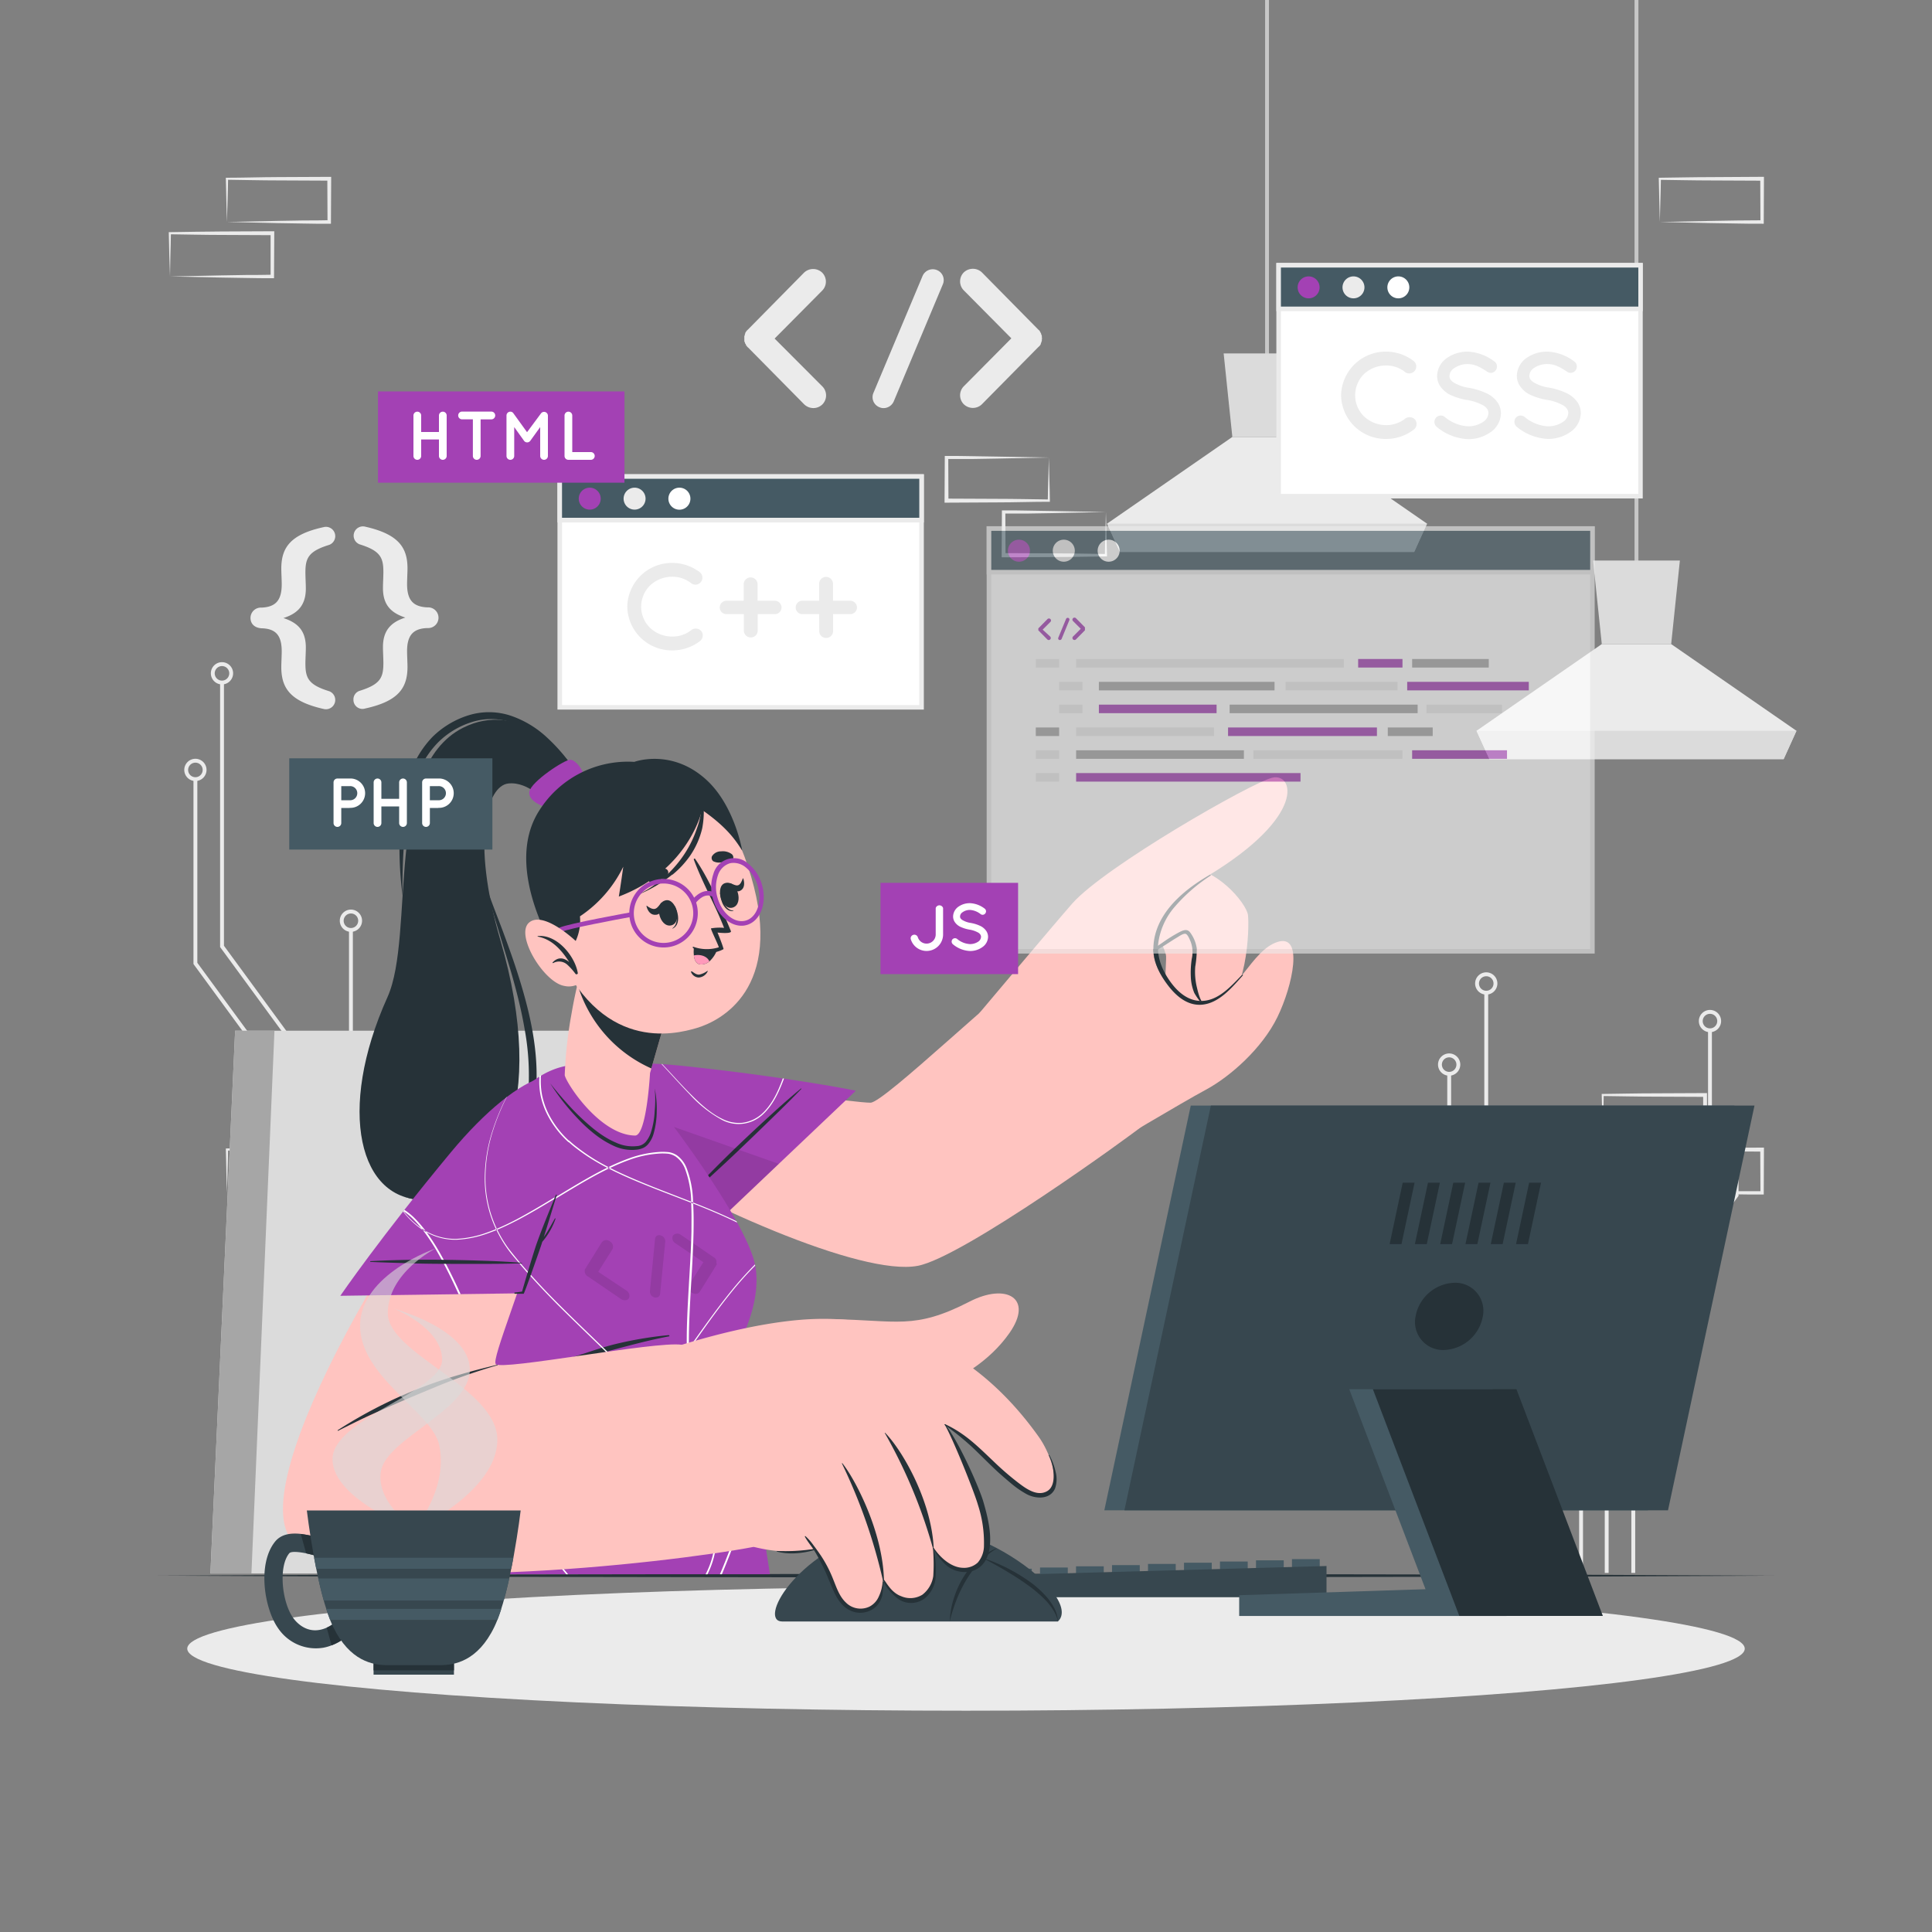 <svg xmlns="http://www.w3.org/2000/svg" viewBox="0 0 500 500"><rect x="0" y="0" width="500" height="500" fill="#808080" stroke="none"/><g id="freepik--background-complete--inject-53"><path d="M72.8,172.6c0-.84.11-3.07.11-4,0-4.07-1.45-5.91-5.24-6-1.79-.11-2.84-1.17-2.84-2.67a2.68,2.68,0,0,1,2.84-2.68c3.79-.16,5.24-2,5.24-6.07,0-.95-.11-3.18-.11-4,0-5.4,2.28-8.86,10.92-10.75a2.41,2.41,0,0,1,1.51,4.57c-5.41,1.67-6.19,3.4-6.19,7.19,0,1.11.11,3,.11,4.12,0,4.35-2.12,6.47-5.8,7.64,3.74,1.22,5.8,3.29,5.8,7.63,0,1.18-.11,3-.11,4.13,0,3.79.78,5.52,6.19,7.19a2.41,2.41,0,0,1-1.51,4.57C75.08,181.52,72.8,178.06,72.8,172.6Z" style="fill:#ebebeb"></path><path d="M105.46,147.12c0,.84-.11,3.07-.11,4,0,4.12,1.5,5.91,5.29,6.07a2.68,2.68,0,1,1,0,5.35c-3.79.11-5.29,1.95-5.29,6,0,.95.11,3.18.11,4,0,5.46-2.29,8.92-10.92,10.81a2.34,2.34,0,0,1-3.07-2.29,2.31,2.31,0,0,1,1.62-2.28c5.35-1.67,6.13-3.4,6.13-7.19,0-1.12-.11-3-.11-4.13,0-4.34,2.11-6.46,5.79-7.63-3.73-1.23-5.79-3.29-5.79-7.64,0-1.17.11-3,.11-4.12,0-3.79-.78-5.52-6.13-7.19a2.4,2.4,0,0,1,1.45-4.57C103.17,138.26,105.46,141.72,105.46,147.12Z" style="fill:#ebebeb"></path><path d="M212.82,100a3.3,3.3,0,0,1,0,4.67,3.36,3.36,0,0,1-2.29.94,3.46,3.46,0,0,1-2.38-.94L193.57,89.9a.41.41,0,0,1-.26-.32.69.69,0,0,0-.16-.1,1.42,1.42,0,0,1-.15-.42.26.26,0,0,1-.16-.2c-.05-.11-.05-.26-.1-.31s-.11-.21-.11-.26v-.37c0-.1,0-.15,0-.31s0-.21,0-.26V87c0-.1.11-.16.11-.21s0-.26.1-.41,0-.06,0-.11.16-.36.26-.46a.11.11,0,0,1,.11-.11.91.91,0,0,1,.31-.36l14.58-14.79a3.4,3.4,0,0,1,4.67,0,3.3,3.3,0,0,1,0,4.67l-12.3,12.4Z" style="fill:#ebebeb"></path><path d="M226.05,101.67l12.71-30.25a2.87,2.87,0,0,1,3.78-1.5A2.79,2.79,0,0,1,244,73.6l-12.71,30.3a2.89,2.89,0,0,1-2.65,1.72,2.58,2.58,0,0,1-1-.21A2.8,2.8,0,0,1,226.05,101.67Z" style="fill:#ebebeb"></path><path d="M269.11,89.48a0,0,0,0,1-.05,0,2.58,2.58,0,0,1-.37.37l-14.58,14.78a3.34,3.34,0,0,1-2.33.94,3.38,3.38,0,0,1-2.34-.94,3.3,3.3,0,0,1,0-4.67l12.3-12.4-12.3-12.4a3.3,3.3,0,0,1,0-4.67,3.4,3.4,0,0,1,4.67,0l14.58,14.79a2.55,2.55,0,0,1,.37.36c.05,0,.05.11.05.11a4.88,4.88,0,0,1,.26.46s.05,0,.05.11a2,2,0,0,0,.16.46c0,.06.05.06.05.16v.36c0,.05.05.21.05.26s-.05.21-.05.26v.42s-.05,0-.05.1a3.25,3.25,0,0,0-.16.47s-.05,0-.05.15S269.21,89.27,269.11,89.48Z" style="fill:#ebebeb"></path><path d="M414.79,294.56l13.36-.27,6.58-.12c2.19,0,4.36,0,6.54-.05l-.44.44-.06-11.18.5.49L428,283.81c-4.41,0-8.82-.11-13.24-.16l.28-.27c0,1.83-.09,3.67-.14,5.53Zm0,0-.14-5.53c0-1.87-.11-3.76-.13-5.65v-.27h.27c4.42-.05,8.83-.16,13.24-.16l13.24-.06h.5v.51l0,11.18V295h-.45c-2.23,0-4.47,0-6.69-.05l-6.66-.12Z" style="fill:#ebebeb"></path><path d="M429.56,308.67l13.36-.27,6.58-.12c2.19,0,4.36,0,6.54,0l-.44.44-.05-11.19.49.5-13.24-.06c-4.41,0-8.82-.11-13.24-.16l.28-.28c0,1.84-.09,3.68-.13,5.54Zm0,0-.14-5.53c0-1.87-.11-3.76-.13-5.65v-.27h.27c4.42,0,8.83-.16,13.24-.16L456,297h.51v.5l-.05,11.19v.45H456c-2.23,0-4.46,0-6.69-.05l-6.66-.12Z" style="fill:#ebebeb"></path><path d="M400,308.67l13.36-.27,6.58-.12c2.18,0,4.36,0,6.54,0l-.44.44L426,297.48l.5.5-13.24-.06c-4.41,0-8.83-.11-13.24-.16l.27-.28c0,1.84-.08,3.68-.13,5.54Zm0,0-.14-5.53c-.05-1.87-.11-3.76-.13-5.65v-.27H400c4.41,0,8.83-.16,13.24-.16L426.5,297h.5v.5L427,308.67v.45h-.44c-2.23,0-4.47,0-6.69-.05l-6.66-.12Z" style="fill:#ebebeb"></path><path d="M58.73,308.67l13.35-.27,6.58-.12c2.19,0,4.37,0,6.55,0l-.45.44-.05-11.19.5.5L72,297.92c-4.42,0-8.83-.11-13.24-.16l.27-.28c0,1.84-.09,3.68-.13,5.54Zm0,0-.15-5.53c0-1.87-.11-3.76-.13-5.65v-.27h.28c4.41,0,8.82-.16,13.24-.16L85.21,297h.5v.5l-.06,11.19v.45h-.44c-2.23,0-4.47,0-6.7-.05L71.85,309Z" style="fill:#ebebeb"></path><path d="M58.73,57.44l13.35-.28,6.58-.11c2.19,0,4.37,0,6.55-.06l-.45.45-.05-11.19.5.5L72,46.69c-4.42,0-8.83-.12-13.24-.17l.27-.27c0,1.83-.09,3.67-.13,5.54Zm0,0-.15-5.54c0-1.86-.11-3.75-.13-5.65V46h.28c4.41,0,8.82-.16,13.24-.17l13.24-.06h.5v.5l-.06,11.19v.45h-.44c-2.23,0-4.47,0-6.7-.06l-6.66-.11Z" style="fill:#ebebeb"></path><path d="M44,71.55l13.35-.28,6.58-.11c2.19,0,4.36,0,6.55-.06l-.45.45,0-11.19.5.5L57.2,60.8c-4.42,0-8.83-.12-13.24-.17l.27-.27c0,1.83-.09,3.67-.13,5.54Zm0,0L43.81,66c0-1.86-.11-3.75-.13-5.65v-.27H44c4.41-.05,8.82-.16,13.24-.17l13.24-.06h.5v.5l-.06,11.19V72h-.44c-2.24,0-4.47,0-6.7-.06l-6.66-.11Z" style="fill:#ebebeb"></path><path d="M429.56,57.45l13.36-.28,6.58-.11c2.19-.05,4.36,0,6.54-.05l-.44.44-.05-11.19.49.5L442.8,46.7c-4.41,0-8.82-.11-13.24-.16l.28-.28c0,1.83-.09,3.68-.13,5.54Zm0,0-.14-5.53c0-1.87-.11-3.76-.13-5.66V46h.27c4.42-.05,8.83-.16,13.24-.16L456,45.76h.51v.5l-.05,11.19v.45H456c-2.23,0-4.46,0-6.69-.06l-6.66-.11Z" style="fill:#ebebeb"></path><path d="M286.21,132.51l-13.35.28-6.58.11c-2.19,0-4.37,0-6.55,0l.45-.44.05,11.19-.5-.5,13.24.06c4.42,0,8.83.11,13.24.16l-.27.28c0-1.83.09-3.68.13-5.54Zm0,0,.15,5.53c0,1.87.11,3.76.13,5.66V144h-.28c-4.41.05-8.82.16-13.24.16l-13.24.07h-.5v-.5l.06-11.19v-.45h.44c2.23,0,4.47,0,6.7.06l6.66.11Z" style="fill:#ebebeb"></path><path d="M271.44,118.4l-13.35.28-6.58.11c-2.19,0-4.37,0-6.55,0l.45-.44.05,11.19-.5-.5,13.24.06c4.41,0,8.83.11,13.24.16l-.27.28c0-1.83.08-3.68.13-5.54Zm0,0,.14,5.53c.05,1.87.12,3.76.13,5.66v.27h-.28c-4.41,0-8.83.16-13.24.16l-13.24.07h-.5v-.5l.06-11.19V118H245c2.23,0,4.47,0,6.7.06l6.66.11Z" style="fill:#ebebeb"></path><rect x="423.02" width="1" height="149.23" style="fill:#c7c7c7"></rect><polygon points="382.12 189.13 385.45 196.45 461.6 196.45 464.92 189.13 432.5 166.69 414.54 166.69 382.12 189.13" style="fill:#ebebeb"></polygon><polygon points="412.29 145.07 414.54 166.69 432.5 166.69 434.75 145.07 412.29 145.07" style="fill:#dbdbdb"></polygon><polygon points="382.13 189.14 385.46 196.46 461.61 196.46 464.93 189.14 382.13 189.14" style="fill:#dbdbdb"></polygon><rect x="327.41" width="1" height="95.61" style="fill:#c7c7c7"></rect><polygon points="286.51 135.52 289.84 142.84 365.99 142.84 369.31 135.52 336.89 113.08 318.93 113.08 286.51 135.52" style="fill:#ebebeb"></polygon><polygon points="316.68 91.46 318.93 113.08 336.89 113.08 339.14 91.46 316.68 91.46" style="fill:#dbdbdb"></polygon><polygon points="286.51 135.52 289.84 142.84 365.99 142.84 369.31 135.52 286.51 135.52" style="fill:#dbdbdb"></polygon><polygon points="84.69 407.07 83.69 407.07 83.69 281.57 56.96 245.09 56.96 176.59 57.96 176.59 57.96 244.76 84.69 281.24 84.69 407.07" style="fill:#ebebeb"></polygon><path d="M57.46,177.13a2.88,2.88,0,1,1,2.87-2.88A2.88,2.88,0,0,1,57.46,177.13Zm0-4.75a1.88,1.88,0,1,0,1.87,1.87A1.88,1.88,0,0,0,57.46,172.38Z" style="fill:#ebebeb"></path><polygon points="77.8 407.07 76.8 407.07 76.8 285.98 50.07 249.49 50.07 201.58 51.07 201.58 51.07 249.17 77.8 285.65 77.8 407.07" style="fill:#ebebeb"></polygon><path d="M50.57,202.13a2.88,2.88,0,1,1,2.88-2.88A2.88,2.88,0,0,1,50.57,202.13Zm0-4.75a1.88,1.88,0,1,0,1.88,1.87A1.87,1.87,0,0,0,50.57,197.38Z" style="fill:#ebebeb"></path><rect x="90.32" y="240.66" width="1" height="166.41" style="fill:#ebebeb"></rect><path d="M90.82,241.16a2.88,2.88,0,1,1,2.88-2.88A2.88,2.88,0,0,1,90.82,241.16Zm0-4.75a1.88,1.88,0,1,0,1.88,1.87A1.87,1.87,0,0,0,90.82,236.41Z" style="fill:#ebebeb"></path><polygon points="97.71 407.07 96.71 407.07 96.71 322.37 96.77 322.26 114.86 288.14 114.86 226.9 115.86 226.9 115.86 288.39 115.8 288.5 97.71 322.62 97.71 407.07" style="fill:#ebebeb"></polygon><path d="M115.35,227.4a2.88,2.88,0,1,1,2.88-2.88A2.88,2.88,0,0,1,115.35,227.4Zm0-4.75a1.88,1.88,0,1,0,1.88,1.87A1.87,1.87,0,0,0,115.35,222.65Z" style="fill:#ebebeb"></path><polygon points="104.06 407.07 103.06 407.07 103.06 326.02 103.12 325.9 124.45 288.18 124.45 247.89 125.45 247.89 125.45 288.44 125.39 288.56 104.06 326.28 104.06 407.07" style="fill:#ebebeb"></polygon><path d="M125,248.39a2.88,2.88,0,1,1,2.88-2.87A2.88,2.88,0,0,1,125,248.39Zm0-4.75a1.88,1.88,0,1,0,1.88,1.88A1.88,1.88,0,0,0,125,243.64Z" style="fill:#ebebeb"></path><polygon points="416.31 407.07 415.31 407.07 415.31 341.24 415.41 341.11 442.04 304.76 442.04 266.59 443.04 266.59 443.04 305.09 442.94 305.22 416.31 341.57 416.31 407.07" style="fill:#ebebeb"></polygon><path d="M442.54,267.13a2.88,2.88,0,1,1,2.88-2.88A2.88,2.88,0,0,1,442.54,267.13Zm0-4.75a1.88,1.88,0,1,0,1.88,1.87A1.87,1.87,0,0,0,442.54,262.38Z" style="fill:#ebebeb"></path><polygon points="423.19 407.07 422.19 407.07 422.19 345.65 448.93 309.17 448.93 291.58 449.93 291.58 449.93 309.49 449.83 309.63 423.19 345.98 423.19 407.07" style="fill:#ebebeb"></polygon><path d="M449.43,292.12a2.87,2.87,0,1,1,2.87-2.87A2.88,2.88,0,0,1,449.43,292.12Zm0-4.74a1.87,1.87,0,1,0,1.87,1.87A1.88,1.88,0,0,0,449.43,287.38Z" style="fill:#ebebeb"></path><rect x="408.68" y="300.66" width="1" height="106.41" style="fill:#ebebeb"></rect><path d="M409.18,301.16a2.88,2.88,0,1,1,2.87-2.88A2.88,2.88,0,0,1,409.18,301.16Zm0-4.75a1.88,1.88,0,1,0,1.87,1.87A1.88,1.88,0,0,0,409.18,296.41Z" style="fill:#ebebeb"></path><polygon points="403.29 407.07 402.29 407.07 402.29 352.62 384.14 318.39 384.14 256.9 385.14 256.9 385.14 318.14 403.29 352.37 403.29 407.07" style="fill:#ebebeb"></polygon><path d="M384.64,257.4a2.88,2.88,0,1,1,2.88-2.88A2.88,2.88,0,0,1,384.64,257.4Zm0-4.75a1.88,1.88,0,1,0,1.88,1.87A1.87,1.87,0,0,0,384.64,252.65Z" style="fill:#ebebeb"></path><polygon points="396.94 407.07 395.94 407.07 395.94 356.28 374.55 318.44 374.55 277.89 375.55 277.89 375.55 318.18 396.94 356.02 396.94 407.07" style="fill:#ebebeb"></polygon><path d="M375.05,278.39a2.88,2.88,0,1,1,2.87-2.87A2.88,2.88,0,0,1,375.05,278.39Zm0-4.75a1.88,1.88,0,1,0,1.87,1.88A1.88,1.88,0,0,0,375.05,273.64Z" style="fill:#ebebeb"></path></g><g id="freepik--Shadow--inject-53"><ellipse cx="250" cy="426.67" rx="201.54" ry="16.06" style="fill:#ebebeb"></ellipse></g><g id="freepik--Chair--inject-53"><polygon points="54.45 407.23 175.57 407.23 151.42 266.75 60.85 266.75 54.45 407.23" style="fill:#dbdbdb"></polygon><polygon points="54.45 407.23 65.07 407.23 71.03 266.75 60.85 266.75 54.45 407.23" style="fill:#a6a6a6"></polygon></g><g id="freepik--Desk--inject-53"><polygon points="40.74 407.78 93.06 407.53 145.37 407.44 250 407.28 354.63 407.44 406.94 407.53 459.26 407.78 406.94 408.02 354.63 408.11 250 408.27 145.37 408.11 93.06 408.02 40.74 407.78" style="fill:#263238"></polygon></g><g id="freepik--Device--inject-53"><rect x="259.84" y="405.98" width="7.18" height="4.69" style="fill:#455a64"></rect><rect x="269.16" y="405.67" width="7.18" height="4.69" style="fill:#455a64"></rect><rect x="278.47" y="405.36" width="7.18" height="4.69" style="fill:#455a64"></rect><rect x="287.79" y="405.05" width="7.18" height="4.69" style="fill:#455a64"></rect><rect x="297.1" y="404.74" width="7.18" height="4.69" style="fill:#455a64"></rect><rect x="306.42" y="404.43" width="7.18" height="4.69" style="fill:#455a64"></rect><rect x="315.73" y="404.12" width="7.18" height="4.69" style="fill:#455a64"></rect><rect x="325.05" y="403.81" width="7.18" height="4.69" style="fill:#455a64"></rect><rect x="334.36" y="403.5" width="7.18" height="4.69" style="fill:#455a64"></rect><polygon points="343.3 413.36 258.08 413.36 258.08 407.66 343.3 405.28 343.3 413.36" style="fill:#37474f"></polygon><polygon points="426.48 390.86 285.8 390.86 308.17 286.12 448.85 286.12 426.48 390.86" style="fill:#455a64"></polygon><polygon points="431.68 390.86 291 390.86 313.37 286.12 454.06 286.12 431.68 390.86" style="fill:#37474f"></polygon><path d="M383.75,340.68a10.58,10.58,0,0,1-10.08,8.7,7.24,7.24,0,0,1-7.32-8.7,10.59,10.59,0,0,1,10.08-8.7A7.24,7.24,0,0,1,383.75,340.68Z" style="fill:#263238"></path><polygon points="366.09 306.08 362.7 321.98 359.63 321.98 363.02 306.08 366.09 306.08" style="fill:#263238"></polygon><polygon points="372.64 306.08 369.25 321.98 366.17 321.98 369.56 306.08 372.64 306.08" style="fill:#263238"></polygon><polygon points="379.18 306.08 375.79 321.98 372.72 321.98 376.11 306.08 379.18 306.08" style="fill:#263238"></polygon><polygon points="385.73 306.08 382.34 321.98 379.26 321.98 382.65 306.08 385.73 306.08" style="fill:#263238"></polygon><polygon points="392.27 306.08 388.88 321.98 385.81 321.98 389.2 306.08 392.27 306.08" style="fill:#263238"></polygon><polygon points="398.82 306.08 395.43 321.98 392.35 321.98 395.74 306.08 398.82 306.08" style="fill:#263238"></polygon><polygon points="389.89 418.21 320.7 418.21 320.7 412.84 389.89 410.6 389.89 418.21" style="fill:#455a64"></polygon><polygon points="408.71 418.2 371.56 418.2 349.18 359.52 386.33 359.52 408.71 418.2" style="fill:#455a64"></polygon><polygon points="414.82 418.2 377.67 418.2 355.3 359.52 392.45 359.52 414.82 418.2" style="fill:#263238"></polygon><path d="M273.78,419.64H202.44c-6.09,0,2.72-17.33,24.94-24S280.79,413.14,273.78,419.64Z" style="fill:#37474f"></path><path d="M245.79,419.64a21.77,21.77,0,0,1,1-5.81,24.6,24.6,0,0,1,2.4-5.43,19.71,19.71,0,0,1,3.78-4.6,17,17,0,0,1,5-3.13c-.77.62-1.64,1.06-2.34,1.74l-1.1.93-1,1a24.68,24.68,0,0,0-3.46,4.56,34.27,34.27,0,0,0-2.53,5.16A41.66,41.66,0,0,0,245.79,419.64Z" style="fill:#263238"></path><path d="M254.24,403.15a45.87,45.87,0,0,1,11.88,5.93,25.89,25.89,0,0,1,5,4.5,15.48,15.48,0,0,1,1.85,2.83,8.54,8.54,0,0,1,.84,3.23,9.4,9.4,0,0,0-1.27-3,15.4,15.4,0,0,0-2-2.55,33.82,33.82,0,0,0-5-4.19c-1.77-1.28-3.64-2.42-5.52-3.55-.94-.56-1.9-1.1-2.87-1.63S255.22,403.67,254.24,403.15Z" style="fill:#263238"></path></g><g id="freepik--Character--inject-53"><path d="M149.9,201.31c-3.4-6.59-15.58-20.27-30.09-12.95-20.69,10.45-12.25,53.56-19.54,69.72-13.2,29.28-7.35,53.06,9.88,52.38,19.32-.77,31.62-25.1,19.37-67.06-7.67-26.24-3.45-40,2-40.63s10.17,5.2,10.17,5.2Z" style="fill:#263238"></path><path d="M148.44,198.88a44.35,44.35,0,0,0-6.94-8.07,26.05,26.05,0,0,0-9.24-5.56,17.85,17.85,0,0,0-10.94-.15,23,23,0,0,0-9.4,5.62,25.84,25.84,0,0,0-5.73,9.3,47.45,47.45,0,0,0-2.39,10.51,95.08,95.08,0,0,0,.39,21.27,141.87,141.87,0,0,1,1.15-21.06,50.76,50.76,0,0,1,2.62-10,24.33,24.33,0,0,1,5.38-8.57,21.48,21.48,0,0,1,8.56-5.23,16.55,16.55,0,0,1,9.9-.16,26.5,26.5,0,0,1,9.07,4.82,43.21,43.21,0,0,1,4,3.45C146.08,196.25,147.28,197.55,148.44,198.88Z" style="fill:#263238"></path><path d="M125.65,228.84c.92,4.24,2.31,8.36,3.54,12.52s2.56,8.27,3.71,12.43,2.16,8.34,2.88,12.57a65.85,65.85,0,0,1,1.09,12.74,33.48,33.48,0,0,1-2.34,12.33,36.52,36.52,0,0,1-7,10.47A27,27,0,0,1,117,308.78a24.08,24.08,0,0,1-6.24,1.36,21.62,21.62,0,0,1-3.22,0,11.15,11.15,0,0,1-3.18-.53,16.11,16.11,0,0,0,6.43,1,25.31,25.31,0,0,0,6.51-1,26.59,26.59,0,0,0,6.07-2.64,29.64,29.64,0,0,0,5.26-4.06,34.63,34.63,0,0,0,4.31-5.06l.92-1.38.87-1.42a25.43,25.43,0,0,0,1.54-3,34.89,34.89,0,0,0,2.6-13c.12-8.87-1.91-17.5-4.48-25.79-1.29-4.16-2.76-8.25-4.27-12.31S127,233,125.65,228.84Z" style="fill:#263238"></path><path d="M151.18,201.08c-.29-2-2.19-4.34-3.55-4.47s-10.25,5.69-10.64,8.31,4.27,4,4.27,4Z" style="fill:#A341B4"></path><path d="M152.05,294.15C181.54,312,223,330.31,237.49,327.6c11.74-2.18,55.7-34.14,57.89-36,5.41-4.57-20.39-45.4-26.92-41.55-8.23,4.84-39.61,35.32-43.18,35.33-3.72,0-30.27-3.55-60.73-8C143.5,274.39,133.75,283.11,152.05,294.15Z" style="fill: rgb(255, 196, 192);"></path><path d="M275.84,236.25c7.05-3.6,14.83-8.29,23.07-9.23s16.49,9,16.9,12.1-.1,22.88-8.31,24-5.24-14.44-5.78-16.1-1.13-3.8-2.66-3.44-26.93,16.84-26.93,16.84Z" style="fill: rgb(255, 196, 192);"></path><path d="M276.52,237.31c.46-.06,21.31-11.67,29.54-12.61s16.5,9,16.91,12.1-.11,22.88-8.32,24-5.23-14.44-5.77-16.1-1.14-3.8-2.67-3.44-26.93,16.84-26.93,16.84Z" style="fill: rgb(255, 196, 192);"></path><path d="M311.73,260.1c-1.19-1.16-1.62-3.09-2-4.67a17.05,17.05,0,0,1-.4-5.28,28.08,28.08,0,0,0,.4-4.65,9.12,9.12,0,0,0-1.73-4.19c-.78-1.07-1.94-.51-2.92,0a38.76,38.76,0,0,0-4.2,2.62c-1.47,1-2.91,2-4.36,3a44.15,44.15,0,0,0-4.42,3.26c-.1.09,0,.28.13.21a44,44,0,0,0,3.92-2.43q2.19-1.41,4.41-2.78c1.38-.85,2.72-1.77,4.12-2.6.49-.29,1.46-1,2.08-.93s1.16,1.55,1.36,2a7.78,7.78,0,0,1,.31,4.48,23.73,23.73,0,0,0-.25,4.61,12.07,12.07,0,0,0,.91,4.24,17.24,17.24,0,0,0,2.43,3.27C311.62,260.44,311.86,260.23,311.73,260.1Z" style="fill:#263238"></path><path d="M253.34,262.33s20-23.77,24.18-28.52c8.41-9.53,46.25-31.21,51.75-32.54s9,9.83-16.54,25.33c-13.49,8.17-14.94,16.71-14.06,21.22s6.34,12.4,14,11.17,11.08-13,17.94-15.21,3.94,11.31,0,19.41S318.39,278.62,312.11,282s-25.56,14.9-25.56,14.9Z" style="fill: rgb(255, 196, 192);"></path><path d="M321.4,252.35c-2.58,2.62-5.46,5.94-9.23,6.58s-6.78-1.53-9-4.48-3.82-6.5-3.42-10.3a17.91,17.91,0,0,1,4.1-9.27,43.33,43.33,0,0,1,9.44-8.27c.15-.11,0-.33-.19-.23-3.31,2-13.65,8-14.55,17.93-.37,4.07,1.28,7.43,3.56,10.49,2.1,2.82,5,5.42,8.7,5.23,4.57-.24,8-4.43,10.84-7.6C321.76,252.29,321.53,252.22,321.4,252.35Z" style="fill:#263238"></path><path d="M221.5,282.27l-34.14,32.41s-22.68-10.06-39.73-22.19.54-19.63,28.69-16.68S221.5,282.27,221.5,282.27Z" style="fill:#A341B4"></path><path d="M179.22,310.82l-.45-.22c0-.07,0-.13,0-.2a26.12,26.12,0,0,0-1.61-8,6.91,6.91,0,0,0-2.42-3.13,5,5,0,0,0-1.84-.71,15,15,0,0,0-2-.07,27.56,27.56,0,0,0-8,1.61c-.71.25-1.42.52-2.12.81l-.39-.23c.79-.33,1.58-.64,2.38-.93a28.28,28.28,0,0,1,8.14-1.66,14.92,14.92,0,0,1,2.1.08,5.31,5.31,0,0,1,2,.76,7.3,7.3,0,0,1,2.58,3.31,26.17,26.17,0,0,1,1.66,8.13Zm23.37-31.73-.15.41c-1.25,3.33-2.82,6.68-5.54,9a9.35,9.35,0,0,1-4.8,2.08,9.51,9.51,0,0,1-5.15-1c-3.23-1.54-5.88-4.06-8.4-6.59s-4.77-5.11-7.19-7.63h0l-.18,0c2.43,2.57,4.77,5.23,7.25,7.78a31.8,31.8,0,0,0,8.43,6.69,9.18,9.18,0,0,0,10.23-1.12c2.78-2.4,4.36-5.79,5.64-9.12.06-.16.12-.31.17-.47Zm-18,34.3c1.78.84,2.8,1.29,2.8,1.29l0,0C186.47,314.21,185.51,313.8,184.56,313.39Z" style="fill:#fff"></path><path d="M178.91,308.74c6.89-7.49,14.31-14.51,21.85-21.36q3.19-2.91,6.53-5.67a.07.07,0,0,1,.1.09c-3.52,3.66-7.19,7.19-10.84,10.73s-7.34,7.08-11.1,10.53c-2.12,1.95-4.23,3.9-6.4,5.81C179,309,178.82,308.83,178.91,308.74Z" style="fill:#263238"></path><path d="M201.55,301.21l-14.19,13.47s-22.68-10.06-39.73-22.19c-6.94-4.94-8.14-9.11-5.23-12.11Z" style="opacity:0.1"></path><path d="M199.26,407.41H85.13s24.79-95.74,47.73-122.7c.51-.62,1-1.2,1.58-1.75.11-.13.2-.22.31-.33a24.13,24.13,0,0,1,6.13-4.74c.4-.22.8-.42,1.22-.61,8.84-4.06,18.17-.69,24.91,5.07,2.14,1.83,26.33,33.31,28.47,45.31,1.85,10.59-5.31,22-5.31,22Z" style="fill:#A341B4"></path><path d="M173,345.53A98.94,98.94,0,0,0,158.63,348c-2.35.62-4.65,1.35-6.95,2.13-1.15.38-2.3.73-3.46,1.08a15.63,15.63,0,0,1-3.71.73.09.09,0,0,0,0,.17,25.29,25.29,0,0,0,3.59-.09,26.72,26.72,0,0,0,3.41-.68c2.38-.61,4.74-1.33,7.12-2,4.8-1.28,9.59-2.56,14.48-3.49C173.33,345.89,173.27,345.51,173,345.53Z" style="fill:#263238"></path><path d="M185.1,349.74a108.06,108.06,0,0,0-12.07-.48c-2,0-4,.2-6,.41-.95.11-1.91.22-2.86.35s-2.08.43-3.13.56c-.11,0-.11.18,0,.17,1-.09,2,0,3-.05l3-.1c2-.07,4-.11,6-.2,4-.17,8-.3,12.05-.33C185.33,350.07,185.31,349.76,185.1,349.74Z" style="fill:#263238"></path><g style="opacity:0.1"><path d="M162.1,334a1.55,1.55,0,0,1,.66,2,1.17,1.17,0,0,1-.88.49,1.8,1.8,0,0,1-1.18-.31l-8.56-5.84c-.07,0-.11-.06-.16-.12l-.08,0a1,1,0,0,1-.13-.18.17.17,0,0,1-.1-.08s-.06-.11-.09-.13-.07-.09-.08-.11l-.05-.16a.5.5,0,0,1-.07-.13.41.41,0,0,0,0-.11l-.05-.16c0-.05,0-.07,0-.1s0-.11,0-.18,0,0,0,0a1.08,1.08,0,0,1,0-.21s0-.05,0-.05a.29.29,0,0,1,.09-.17l4.36-7a1.5,1.5,0,0,1,2.07-.18,1.55,1.55,0,0,1,.66,2l-3.69,5.87Z"></path><path d="M168.2,334.17l1.34-13.62a1.06,1.06,0,0,1,1.47-.81,1.57,1.57,0,0,1,1.16,1.55l-1.34,13.64a1,1,0,0,1-.93.85,1.18,1.18,0,0,1-.48,0A1.57,1.57,0,0,1,168.2,334.17Z"></path><path d="M185.54,327.18s0,0,0,0a.82.82,0,0,1-.11.17l-4.36,7a1.23,1.23,0,0,1-.91.5,1.84,1.84,0,0,1-1.16-.32,1.54,1.54,0,0,1-.66-2l3.69-5.87-7.21-4.89a1.55,1.55,0,0,1-.66-2,1.5,1.5,0,0,1,2.07-.18l8.55,5.84a1.27,1.27,0,0,1,.21.14s0,0,0,0a1.46,1.46,0,0,1,.18.2s0,0,0,0a1.5,1.5,0,0,0,.14.2s0,0,0,.06l.05.16.06.11s0,.09,0,.11l0,.18s0,0,0,.05a1.87,1.87,0,0,0,0,.21s0,0,0,.07Z"></path></g><path d="M192.61,365.12a4.59,4.59,0,0,1-.49.26l-1,.44c-.32.14-.66.23-1,.35a12.9,12.9,0,0,1-2,.49,10.4,10.4,0,0,1-4.19-.27,6.33,6.33,0,0,1-1.87-1,7.35,7.35,0,0,1-1.41-1.59,13.25,13.25,0,0,1-1.69-3.83,38.73,38.73,0,0,1-1.19-8.22c0-.48,0-1,0-1.44,0-.18,0-.36,0-.54-.14-4.87.1-9.73.36-14.58.3-5.51.7-11,.82-16.52,0-2.42.06-4.85-.08-7.26,0-.11,0-.22,0-.33s0-.43,0-.65a26.12,26.12,0,0,0-1.61-8,6.91,6.91,0,0,0-2.42-3.13,5,5,0,0,0-1.84-.71,15,15,0,0,0-2-.07,27.56,27.56,0,0,0-8,1.61,53.63,53.63,0,0,0-5.14,2.15l-.39.18c-3.15,1.52-6.19,3.28-9.2,5.07-4.74,2.82-9.4,5.78-14.3,8.34-1.67.86-3.36,1.68-5.09,2.4l-.2.09q-1.12.46-2.28.87a27.17,27.17,0,0,1-8.12,1.65,15,15,0,0,1-4.52-.6c0-.07,0-.13.08-.19a15.11,15.11,0,0,0,4.44.55,27,27,0,0,0,8-1.67c.75-.27,1.5-.56,2.24-.86l.21-.09c1.73-.73,3.42-1.54,5.08-2.41,4.87-2.56,9.52-5.53,14.26-8.37,2.93-1.74,5.9-3.47,9-5l.38-.19a57.32,57.32,0,0,1,5.41-2.29,28.28,28.28,0,0,1,8.14-1.66,14.92,14.92,0,0,1,2.1.08,5.31,5.31,0,0,1,2,.76,7.3,7.3,0,0,1,2.58,3.31,26.17,26.17,0,0,1,1.66,8.13c0,.29,0,.58.05.87a1.72,1.72,0,0,1,0,.32c.14,2.37.14,4.74.1,7.1-.11,5.53-.49,11-.79,16.54-.25,4.64-.49,9.28-.4,13.91,0,.18,0,.36,0,.54,0,.69,0,1.37.07,2.06a38.13,38.13,0,0,0,1.15,8.12,12.84,12.84,0,0,0,1.62,3.71,7.33,7.33,0,0,0,1.33,1.5,5.76,5.76,0,0,0,1.73,1,10,10,0,0,0,4,.27,13.56,13.56,0,0,0,2-.47c.32-.12.64-.21,1-.34l.92-.42.6-.31Zm2.78-37.88a88,88,0,0,0-6.27,7c-3.88,4.79-7.41,9.84-11,14.88l-.45.64-1.33,1.88c-2.46,3.47-4.95,6.95-7.59,10.29-.07.09-.14.19-.22.28-1.74,2.19-3.54,4.32-5.46,6.35a49.63,49.63,0,0,1-8.05,7.07,23.17,23.17,0,0,1-2.25,1.44c-.76.48-1.57.86-2.36,1.27a7.6,7.6,0,0,1-5.09.78,10.4,10.4,0,0,1-4.57-2.53,24.89,24.89,0,0,1-3.53-4,67.23,67.23,0,0,1-5.44-9.24c-3.21-6.42-5.94-13.07-8.76-19.67a196,196,0,0,0-9.26-19.48c-.35-.61-.71-1.21-1.08-1.81l-.21.52c.31.5.61,1,.9,1.52a193,193,0,0,1,9.19,19.45c2.84,6.59,5.58,13.24,8.81,19.67a69.06,69.06,0,0,0,5.5,9.3,25.64,25.64,0,0,0,3.6,4.05,10.7,10.7,0,0,0,4.77,2.61,8,8,0,0,0,5.34-.82c.81-.41,1.63-.8,2.39-1.28s1.54-.94,2.28-1.46a51.91,51.91,0,0,0,8.1-7.14c1.9-2,3.7-4.16,5.42-6.34.08-.09.15-.19.22-.28,2.66-3.37,5.15-6.87,7.62-10.37l1.08-1.53.44-.64c3.62-5.16,7.2-10.34,11.17-15.24a85.77,85.77,0,0,1,6.11-6.84C195.44,327.46,195.42,327.35,195.39,327.24Zm-54.8,72.23c-4.46-5.62-8.84-11.34-13.67-16.66s-10.18-10.34-16.73-13.46a24.39,24.39,0,0,0-5.13-1.66,24,24,0,0,0-2.68-.4,24.33,24.33,0,0,0-2.7-.05,22.45,22.45,0,0,0-3,.26l-.06.18a21.85,21.85,0,0,1,3-.26,26.7,26.7,0,0,1,2.68.06,23.39,23.39,0,0,1,2.64.42,23.81,23.81,0,0,1,5.08,1.67c6.48,3.11,11.81,8.15,16.61,13.43s9.18,11,13.63,16.67c2.06,2.6,4.14,5.2,6.29,7.74h.46C144.86,404.81,142.72,402.14,140.59,399.47Zm54.84-16.4c-.69,1.84-1.36,3.67-2,5.51-2.29,6.31-4.5,12.65-7.11,18.83h.5c2.59-6.13,4.79-12.41,7.08-18.66.57-1.56,1.15-3.13,1.73-4.69Zm-10.43,10c-.09-.52-.17-1.05-.28-1.58l-.36-1.56c-.21-1-.54-2.06-.83-3.09a55.43,55.43,0,0,0-5.11-11.71,83.27,83.27,0,0,0-9.38-13,2.91,2.91,0,0,1-.24-.27c-2-2.31-4.1-4.53-6.22-6.72-6-6.09-12.24-11.84-18.24-17.87-3-3-5.92-6.1-8.7-9.32-.7-.8-1.39-1.61-2.06-2.43s-1.34-1.65-2-2.51a31.48,31.48,0,0,1-2.89-4.83,1.15,1.15,0,0,1-.12-.25,3.73,3.73,0,0,1-.2-.4,30.61,30.61,0,0,1-2.74-12.33,40.23,40.23,0,0,1,1.92-12.54c.15-.49.32-1,.49-1.47l-.23.36q-.19.54-.36,1.08a40.39,40.39,0,0,0-2,12.57,30.91,30.91,0,0,0,2.71,12.42c.06.14.12.27.19.4a.85.85,0,0,0,.13.25,32.55,32.55,0,0,0,2.89,4.89c.62.87,1.29,1.7,2,2.52s1.35,1.64,2.05,2.44c2.78,3.23,5.71,6.32,8.7,9.35,6,6,12.27,11.81,18.2,17.89,2.14,2.2,4.24,4.46,6.24,6.78.09.09.16.18.24.27a81.94,81.94,0,0,1,9.28,12.89A55.67,55.67,0,0,1,183.16,387c.28,1,.6,2,.81,3.07l.36,1.55c.1.52.18,1.05.28,1.57a21.41,21.41,0,0,1-2,14.23h.48a21.78,21.78,0,0,0,1.9-14.3Zm5.64-77-.55-.27c-3.56-1.7-7.19-3.21-10.85-4.65l-.44-.18c-3.17-1.25-6.36-2.46-9.52-3.71-3.48-1.39-6.94-2.82-10.3-4.46l-1.27-.64-.4-.21a48.45,48.45,0,0,1-7.89-5,26,26,0,0,1-7.24-8.39,19.47,19.47,0,0,1-1.88-5.21,18.48,18.48,0,0,1-.28-5.09,4.78,4.78,0,0,0-.42.26,19.19,19.19,0,0,0,.31,4.9,20.21,20.21,0,0,0,1.94,5.32,26.42,26.42,0,0,0,7.35,8.49,50.49,50.49,0,0,0,7.73,4.87l.39.2,1.51.76c3.38,1.65,6.85,3.07,10.33,4.45,3.21,1.27,6.45,2.48,9.66,3.75l.44.17c3.62,1.42,7.2,2.9,10.71,4.58l.9.43C190.79,316.43,190.71,316.29,190.64,316.15Z" style="fill:#fff"></path><path d="M128.7,287.17c-19.78,20.38-67.38,97.37-52.71,112s96.54,5.48,119.12,1.15c7.54-1.45-10.58-51.13-18.7-52.3-6.77-1-46.73,6.78-48.11,5-1.12-1.42,6.91-20,15.83-50C154.42,268.52,137.44,278.16,128.7,287.17Z" style="fill: rgb(255, 196, 192);"></path><path d="M215.14,341.4c17,.22,21.34,2.89,35.79-4.55,9.48-4.88,16.67-.92,10.3,8.16-10.42,14.85-32.42,19.18-40.48,18.48Z" style="fill: rgb(255, 196, 192);"></path><path d="M168.46,350.69s20.29-7.54,38.44-9.1c12.55-1.08,40.12-.38,61.92,30.25,5.17,7.26,7.39,21.28-5.37,12.48-9.06-6.24-12.91-12.95-18.85-15.62,0,0,.71,18.17-6.77,23.06a164.86,164.86,0,0,1-20.46,11.41,35.55,35.55,0,0,1-2.48-3.64s-7.42,3.92-19.78.81Z" style="fill: rgb(255, 196, 192);"></path><path d="M219,342.47c5.33,3.9,16.48,12.36,23.2,22.45,7.46,11.2,18.81,34.8,10.48,40.22-6.11,4-11.23-4.65-11.23-4.65s2.63,10.74-3.67,13.13c-5.74,2.17-9.31-4.74-9.31-4.74s.48,6.79-5.45,7.82c-7.14,1.23-7-13.2-15.29-18.2C205.91,397.38,219,342.47,219,342.47Z" style="fill: rgb(255, 196, 192);"></path><path d="M229.08,370.82c4.41,4.49,11.81,17.26,12.54,29.42,0,.28-.19.44-.25.19A132.49,132.49,0,0,0,229,370.89C228.94,370.83,229,370.77,229.08,370.82Z" style="fill:#263238"></path><path d="M218,378.68c3.41,4.27,10.44,17.76,10.76,30.12,0,.27-.21.42-.27.17a141.63,141.63,0,0,0-10.6-30.22A.07.07,0,0,1,218,378.68Z" style="fill:#263238"></path><path d="M244.62,368.59c5.19,2.43,8.31,5.63,12.41,9.51a75,75,0,0,0,6.31,5.49c2,1.53,5,3.84,7.66,2.32,1.47-.84,1.74-2.74,1.67-4.28a12,12,0,0,0-1.25-5c0-.07.1-.15.14-.07a16.15,16.15,0,0,1,1.63,4.36,7.36,7.36,0,0,1-.15,4.31c-1.26,2.87-4.85,2.72-7.22,1.52a24.19,24.19,0,0,1-4-2.72c-1.2-1-2.35-2-3.48-3-2.31-2.13-4.5-4.4-6.79-6.56a70.7,70.7,0,0,0-7.08-5.71C244.42,368.69,244.52,368.54,244.62,368.59Z" style="fill:#263238"></path><path d="M253.08,389.42c-.93-3.31-6.57-17.36-8.59-20.72a.08.08,0,0,1,.13-.09c3.62,4.66,8.79,16.35,9.86,20s2.2,8.2,1.62,12c-.86,5.67-4.79,6.17-6.22,6.23a7.4,7.4,0,0,1-4.7-1.52,15.08,15.08,0,0,1-3.75-4.78c-.05-.09.07-.18.13-.09,1.62,2.53,4.55,5.24,7.69,5.3a5.19,5.19,0,0,0,3.8-1.36,6.74,6.74,0,0,0,1.6-4.43A31.56,31.56,0,0,0,253.08,389.42Z" style="fill:#263238"></path><path d="M228.75,408.8c.68.79,1.95,3.39,4.46,4.29a5.92,5.92,0,0,0,5.5-.38,7.43,7.43,0,0,0,2.82-4.84,47.61,47.61,0,0,0-.09-7.32c0-.12.13-.15.15,0a27,27,0,0,1,.53,7.94,7.82,7.82,0,0,1-3,5.32,5.89,5.89,0,0,1-6.13.33c-1-.53-3.83-3.06-4.45-5.22C228.5,408.83,228.72,408.76,228.75,408.8Z" style="fill:#263238"></path><path d="M208.46,397.56a14.12,14.12,0,0,1,2.1,2.4c.68.88,1.32,1.8,1.95,2.72a32.92,32.92,0,0,1,3.1,6c.86,2.1,1.58,4.4,3.25,6a5.36,5.36,0,0,0,6.18,1.1,5.24,5.24,0,0,0,2.38-2.58,10.33,10.33,0,0,0,1-3.81.08.08,0,1,1,.16,0,18.4,18.4,0,0,1-.26,3.55,6.26,6.26,0,0,1-1.57,2.82,6,6,0,0,1-6.12,1.28c-2.3-.8-3.77-2.84-4.76-5-1.1-2.37-1.94-4.83-3.15-7.15-.64-1.22-1.26-2.45-2-3.62S209,399,208.31,397.7C208.26,397.6,208.36,397.48,208.46,397.56Z" style="fill:#263238"></path><path d="M201.09,401.39a49.16,49.16,0,0,0,9.42-.5c.1,0,.19.27.1.3a21.38,21.38,0,0,1-4.73.8,16.1,16.1,0,0,1-4.79-.43C201,401.54,201,401.38,201.09,401.39Z" style="fill:#263238"></path><path d="M87.39,370.14a121.78,121.78,0,0,1,15.42-8.42,117.63,117.63,0,0,1,16.3-6c3.17-.94,6.38-1.73,9.58-2.53a.08.08,0,1,1,0,.15,149.53,149.53,0,0,0-16.46,5.82q-8,3.29-15.94,6.85c-3,1.35-5.9,2.84-8.83,4.29A.12.12,0,0,1,87.39,370.14Z" style="fill:#263238"></path><path d="M88.07,335.35l47.07-.65s9.2-23.05,12.93-43.64-13.31-14.61-31.39,7.16S88.07,335.35,88.07,335.35Z" style="fill:#A341B4"></path><path d="M143.53,309.88c0,.15-.08.3-.13.45-3.15,1.91-6.31,3.79-9.58,5.5-1.67.86-3.36,1.68-5.09,2.4l-.2.09q-1.12.46-2.28.87a27.17,27.17,0,0,1-8.12,1.65,15.12,15.12,0,0,1-7.72-1.93l-.24-.13-.76-.46a21.21,21.21,0,0,1-5.09-4.78l.07-.1a21.37,21.37,0,0,0,4.65,4.41,10.85,10.85,0,0,0,1.11.7l.11.07a15.07,15.07,0,0,0,7.87,2,27,27,0,0,0,8-1.67c.75-.27,1.5-.56,2.24-.86l.21-.09c1.73-.73,3.42-1.54,5.08-2.41C137,313.81,140.29,311.85,143.53,309.88Zm-29.72,14.31a54.47,54.47,0,0,0-3.4-5.28l-.26-.36a32.92,32.92,0,0,0-2.67-3.11,16.17,16.17,0,0,0-2.83-2.33l-.26.33a16.17,16.17,0,0,1,2.78,2.31c.66.67,1.28,1.37,1.87,2.1l.37.47a50.5,50.5,0,0,1,4,6.1c1.94,3.41,3.66,6.93,5.28,10.51h.52C117.56,331.27,115.8,327.67,113.81,324.19ZM135.64,328c-.7-.8-1.39-1.61-2.06-2.43s-1.34-1.65-2-2.51a31.48,31.48,0,0,1-2.89-4.83,1.15,1.15,0,0,1-.12-.25,3.73,3.73,0,0,1-.2-.4,30.61,30.61,0,0,1-2.74-12.33,40.23,40.23,0,0,1,1.92-12.54,57.46,57.46,0,0,1,3.62-8.83.47.47,0,0,0-.12.09,57,57,0,0,0-3.6,8.71,40.39,40.39,0,0,0-2,12.57,30.91,30.91,0,0,0,2.71,12.42c.06.14.12.27.19.4a.85.85,0,0,0,.13.25,32.55,32.55,0,0,0,2.89,4.89c.62.87,1.29,1.7,2,2.52s1.35,1.64,2.05,2.44c.5.58,1,1.15,1.51,1.72,0-.09.07-.18.11-.28C136.58,329.08,136.11,328.54,135.64,328Zm6.54-39.32a19.47,19.47,0,0,1-1.88-5.21,18.67,18.67,0,0,1-.32-4.54,3.84,3.84,0,0,0-.4.14,18.64,18.64,0,0,0,.33,4.47,20.21,20.21,0,0,0,1.94,5.32,24.91,24.91,0,0,0,5.31,6.77l.09-.41A24.41,24.41,0,0,1,142.18,288.68Z" style="fill:#fff"></path><path d="M133.2,334.5c.26,0,1.92-.25,1.92-.25.13-.61,3-10.27,3.75-12.36,1.52-4.28,3.29-8.48,5-12.68a.12.12,0,0,1,.22.07c-1.13,3.62-2.2,7.27-3.36,10.88.34-.51.67-1,1-1.54.66-1.07,1.24-2.17,1.86-3.26a.09.09,0,0,1,.17.08,18.37,18.37,0,0,1-2.16,4.29,15,15,0,0,1-1.25,1.63c-.1.3-.19.61-.29.91-.71,2.11-4.36,12.55-4.54,12.55h-2.27C133.11,334.82,133.07,334.5,133.2,334.5Z" style="fill:#263238"></path><path d="M95.86,326.39c10.16-.56,20.37-.42,30.55-.07q4.32.15,8.64.5c.08,0,.09.13,0,.13-5.07.18-10.16.14-15.24.14s-10.21,0-15.31-.2c-2.88-.09-5.75-.17-8.63-.31A.1.1,0,0,1,95.86,326.39Z" style="fill:#263238"></path><path d="M146.15,278.25c.35,2,9.08,15.51,18.21,15.63,3,0,3.87-16.19,3.87-16.19l.34-1.18L173.32,260l-18.95-13.81-2.75-1.84s-1,4.61-2.18,10.37c-.06.26-.12.53-.17.82s-.16.63-.21.93c-.19.86-.38,1.74-.55,2.61-.13.67-.26,1.32-.38,2s-.24,1.39-.37,2.1A110,110,0,0,0,146.15,278.25Z" style="fill: rgb(255, 196, 192);"></path><path d="M149.44,254.68a34.54,34.54,0,0,0,19.13,21.83L173.32,260l-18.95-13.81-2.75-1.84S150.62,248.92,149.44,254.68Z" style="fill:#263238"></path><path d="M194.39,226.86c8.53,29-7.87,37.37-14.12,39.2-5.68,1.66-25.21,6.61-36.7-21.34s-.7-41.08,12.08-45.57S185.85,197.87,194.39,226.86Z" style="fill: rgb(255, 196, 192);"></path><path d="M188.82,223.06a20.55,20.55,0,0,1-2.08.11,3.38,3.38,0,0,1-2.15-.28,1.08,1.08,0,0,1-.34-1.27,2.7,2.7,0,0,1,2.38-1.29,3.91,3.91,0,0,1,2.73.7A1.15,1.15,0,0,1,188.82,223.06Z" style="fill:#263238"></path><path d="M169.3,228.51c.66-.27,1.23-.62,1.86-.95a3.44,3.44,0,0,0,1.71-1.33,1.08,1.08,0,0,0-.34-1.27,2.65,2.65,0,0,0-2.7.09,3.87,3.87,0,0,0-2,2A1.15,1.15,0,0,0,169.3,228.51Z" style="fill:#263238"></path><path d="M174.67,234.53c0-.07-.13.14-.1.22.65,1.95,1.06,4.3-.53,5.48,0,0,0,.14,0,.11C176.17,239.39,175.6,236.28,174.67,234.53Z" style="fill:#263238"></path><path d="M172.3,233c-3.25.7-1.61,7.14,1.39,6.49S175,232.41,172.3,233Z" style="fill:#263238"></path><path d="M171.12,233.65c-.47.51-.86,1.29-1.52,1.53s-1.53-.25-2.2-.76c-.07-.06-.11,0-.09.1.29,1.24,1.09,2.38,2.46,2.23s1.83-1.45,1.83-2.77C171.6,233.74,171.31,233.45,171.12,233.65Z" style="fill:#263238"></path><path d="M186.34,231.08c0-.08.18.06.2.14.43,2,1.26,4.25,3.23,4.47.06,0,.08.1,0,.11C187.49,236,186.42,233.06,186.34,231.08Z" style="fill:#263238"></path><path d="M187.61,228.56c3.16-1,5,5.35,2.07,6.3S185,229.42,187.61,228.56Z" style="fill:#263238"></path><path d="M189.07,228.59c.6.2,1.27.67,1.89.53s1-1,1.28-1.78c0-.08.1,0,.12,0,.39,1.21.35,2.6-.76,3.17s-2.09-.3-2.73-1.43C188.75,228.91,188.82,228.51,189.07,228.59Z" style="fill:#263238"></path><path d="M179.05,251.39c.58.37,1.2.92,1.94.83a5.42,5.42,0,0,0,2.07-.95.07.07,0,0,1,.1.08,2.75,2.75,0,0,1-2.33,1.63,2.21,2.21,0,0,1-2-1.46C178.82,251.41,179,251.34,179.05,251.39Z" style="fill:#263238"></path><path d="M185.69,241.34s1.2,2.86,1.57,4.26c0,.13-4.79,2.54-7.94-.31a.15.15,0,0,1,.16-.25,10.31,10.31,0,0,0,6.54.12c0-.41-2.22-4.83-2-4.9a12.74,12.74,0,0,1,3.37-.13c-2.33-6-5.6-11.64-7.83-17.67a.2.2,0,0,1,.34-.19c3.85,5.63,6.68,12.51,9.25,18.68C189.48,241.71,186.31,241.43,185.69,241.34Z" style="fill:#263238"></path><path d="M185.65,245.64a7.58,7.58,0,0,1-2.06,3.17,3.46,3.46,0,0,1-1.89.79c-1.52.12-2-1.15-2.12-2.33a7.82,7.82,0,0,1,0-1.89A9.71,9.71,0,0,0,185.65,245.64Z" style="fill:#263238"></path><path d="M183.59,248.81a3.46,3.46,0,0,1-1.89.79c-1.52.12-2-1.15-2.12-2.33C181.13,246.9,183,247.4,183.59,248.81Z" style="fill:#ff99ba"></path><path d="M145,248.38a12.48,12.48,0,0,0,5.09-11.23A32.53,32.53,0,0,0,161.3,224.3c-.09.65-.74,5.35-1.15,7.73,18.28-6.91,21.54-22.42,21.54-22.42,7.22,5,9.15,8.72,10.39,10.51,0,0-1.94-11.62-9.29-18.32-9-8.21-18.63-4.63-18.63-4.63a27.14,27.14,0,0,0-24.66,12.69C129.61,225.44,145,248.38,145,248.38Z" style="fill:#263238"></path><path d="M174,226.33a35.25,35.25,0,0,1-9.06,5.29s0,0,0,0a30,30,0,0,0,12.37-10.87,28.35,28.35,0,0,0,3.07-6.43,19.66,19.66,0,0,0,1.22-7.65.15.15,0,0,1,.3,0,23.26,23.26,0,0,1-.17,7.72,21.25,21.25,0,0,1-3.08,7,24.19,24.19,0,0,1-4.64,5" style="fill:#263238"></path><path d="M173.1,245.1a8.87,8.87,0,1,1,6.78-12.26h0a8.89,8.89,0,0,1-4.66,11.65A8.78,8.78,0,0,1,173.1,245.1Zm-2.57-16.36a7.69,7.69,0,1,0,8.26,4.57A7.7,7.7,0,0,0,170.53,228.74Z" style="fill:#A341B4"></path><path d="M192.68,239.52c-3.35.53-6.94-2.43-8.18-6.89a10.64,10.64,0,0,1,.13-6.48,5.53,5.53,0,0,1,9.12-2.55,10.62,10.62,0,0,1,3.47,5.47c1.32,4.71-.46,9.34-4,10.33Zm-3.45-16.17a3.48,3.48,0,0,0-.44.1,4.73,4.73,0,0,0-3,3.11,9.51,9.51,0,0,0-.1,5.75c1.14,4.08,4.4,6.75,7.29,5.94s4.29-4.78,3.15-8.86a9.41,9.41,0,0,0-3.07-4.86A4.93,4.93,0,0,0,189.23,223.35Z" style="fill:#A341B4"></path><path d="M179.87,233.91l-1-.67c1-1.45,3.58-3.75,6.29-2.1l-.62,1C182.14,230.67,180,233.78,179.87,233.91Z" style="fill:#A341B4"></path><path d="M142.41,246.75l-1.17-.24c.12-.54,1.17-5.32,3.61-6.45,2.28-1.05,18-3.89,18.66-4l.21,1.16c-4.51.81-16.62,3.11-18.37,3.93S142.68,245.44,142.41,246.75Z" style="fill:#A341B4"></path><path d="M149,243.53s-8.33-7.93-12.06-4.78,3.84,15.57,9.14,16.41a5.12,5.12,0,0,0,6.17-4Z" style="fill: rgb(255, 196, 192);"></path><path d="M139.17,242.26a.07.07,0,0,0,0,.13c3.74.7,6.2,3.54,8.15,6.6-1.29-1.07-2.83-1.49-4.29.08-.08.08,0,.21.13.17a3.16,3.16,0,0,1,3.61.38,15.63,15.63,0,0,1,2.17,2.42c.23.27.75,0,.56-.34a.43.43,0,0,1,0-.07C148.65,247.21,144,241.74,139.17,242.26Z" style="fill:#263238"></path><path d="M142.4,280.38c1.2,1.53,2.43,3,3.73,4.47s2.6,2.87,4,4.2c2.79,2.64,5.78,5.19,9.28,6.66a10.22,10.22,0,0,0,5.42.9,3.28,3.28,0,0,0,2.29-1.1,7.5,7.5,0,0,0,1.32-2.39,21.63,21.63,0,0,0,1-5.63,30.38,30.38,0,0,0,0-5.8,26.42,26.42,0,0,1,.52,5.83,21.59,21.59,0,0,1-.8,5.84,7.21,7.21,0,0,1-1.4,2.72,3.83,3.83,0,0,1-1.28,1,5.62,5.62,0,0,1-1.52.43,11.08,11.08,0,0,1-5.95-.88,24.21,24.21,0,0,1-5.07-3.09,38,38,0,0,1-4.36-4A58.06,58.06,0,0,1,142.4,280.38Z" style="fill:#263238"></path></g><g id="freepik--Screens--inject-53"><rect x="330.91" y="68.64" width="93.64" height="59.73" style="fill:#fff"></rect><path d="M425.14,129H330.32V68.05h94.82Zm-93.64-1.18H424V69.24H331.5Z" style="fill:#ebebeb"></path><rect x="330.91" y="68.64" width="93.64" height="11.3" style="fill:#455a64"></rect><path d="M425.14,80.53H330.32V68.05h94.82ZM331.5,79.35H424V69.24H331.5Z" style="fill:#ebebeb"></path><path d="M341.51,74.38a2.84,2.84,0,1,1-2.84-2.85A2.84,2.84,0,0,1,341.51,74.38Z" style="fill:#A341B4"></path><path d="M353.12,74.38a2.84,2.84,0,1,1-2.84-2.85A2.84,2.84,0,0,1,353.12,74.38Z" style="fill:#ebebeb"></path><path d="M364.73,74.38a2.84,2.84,0,1,1-2.84-2.85A2.84,2.84,0,0,1,364.73,74.38Z" style="fill:#fff"></path><path d="M347.07,102.28A11.56,11.56,0,0,1,358.62,91a11.75,11.75,0,0,1,7.26,2.45,1.81,1.81,0,0,1-2.2,2.87,7.78,7.78,0,0,0-5.06-1.73A8.36,8.36,0,0,0,353,96.8a7.8,7.8,0,0,0-2.29,5.48,7.65,7.65,0,0,0,2.29,5.47,8.33,8.33,0,0,0,5.67,2.27,7.89,7.89,0,0,0,5.06-1.73,1.91,1.91,0,0,1,2.52.34,1.85,1.85,0,0,1-.32,2.52,11.75,11.75,0,0,1-7.26,2.45A11.51,11.51,0,0,1,347.07,102.28Z" style="fill:#ebebeb"></path><path d="M371.61,108.13a1.64,1.64,0,0,1,2.3-.22,10.26,10.26,0,0,0,6,2.42,6.82,6.82,0,0,0,3.94-1.16,2.85,2.85,0,0,0,1.35-2.27,1.81,1.81,0,0,0-.28-1A3,3,0,0,0,384,105a12.58,12.58,0,0,0-4.31-1.48h-.06a17.22,17.22,0,0,1-4.06-1.22,6.82,6.82,0,0,1-2.92-2.46,4.76,4.76,0,0,1-.73-2.58,5.8,5.8,0,0,1,2.52-4.59A9.31,9.31,0,0,1,379.85,91a12.3,12.3,0,0,1,6.86,2.52,1.62,1.62,0,0,1,.44,2.23,1.58,1.58,0,0,1-2.23.47c-1.61-1.07-3.15-2-5.07-2a6,6,0,0,0-3.52,1.07,2.51,2.51,0,0,0-1.2,2,1.57,1.57,0,0,0,.22.88,3,3,0,0,0,.85.82,10.74,10.74,0,0,0,3.94,1.38h.06a18.74,18.74,0,0,1,4.34,1.33,7.36,7.36,0,0,1,3.15,2.61,5.1,5.1,0,0,1,.75,2.67,6.08,6.08,0,0,1-2.7,4.88,9.89,9.89,0,0,1-5.83,1.79,13.59,13.59,0,0,1-8.05-3.14A1.68,1.68,0,0,1,371.61,108.13Z" style="fill:#ebebeb"></path><path d="M392.28,108.13a1.64,1.64,0,0,1,2.3-.22,10.26,10.26,0,0,0,6,2.42,6.82,6.82,0,0,0,3.94-1.16,2.85,2.85,0,0,0,1.35-2.27,1.81,1.81,0,0,0-.28-1,3,3,0,0,0-.95-.94,12.58,12.58,0,0,0-4.31-1.48h-.06a17.22,17.22,0,0,1-4.06-1.22,6.82,6.82,0,0,1-2.92-2.46,4.76,4.76,0,0,1-.73-2.58,5.8,5.8,0,0,1,2.52-4.59A9.31,9.31,0,0,1,400.52,91a12.3,12.3,0,0,1,6.86,2.52,1.62,1.62,0,0,1,.44,2.23,1.58,1.58,0,0,1-2.23.47c-1.61-1.07-3.15-2-5.07-2A6,6,0,0,0,397,95.23a2.51,2.51,0,0,0-1.2,2,1.57,1.57,0,0,0,.22.88,3,3,0,0,0,.85.82,10.74,10.74,0,0,0,3.94,1.38h.06a18.74,18.74,0,0,1,4.34,1.33,7.36,7.36,0,0,1,3.15,2.61,5.1,5.1,0,0,1,.75,2.67,6.08,6.08,0,0,1-2.7,4.88,9.89,9.89,0,0,1-5.83,1.79,13.59,13.59,0,0,1-8.05-3.14A1.68,1.68,0,0,1,392.28,108.13Z" style="fill:#ebebeb"></path><rect x="74.86" y="196.25" width="52.57" height="23.62" style="fill:#455a64"></rect><path d="M90.5,209.1H88.32V213a1,1,0,0,1-1,1,1,1,0,0,1-1-1V202.48a1,1,0,0,1,1-1H90.5a3.8,3.8,0,1,1,0,7.59Zm-2.18-2H90.5a1.83,1.83,0,1,0,0-3.65H88.32Z" style="fill:#fff"></path><path d="M96.7,213V202.48a1,1,0,0,1,1-1,1,1,0,0,1,1,1v4.26h4.6v-4.26a1,1,0,0,1,1-1,1,1,0,0,1,1,1V213a1,1,0,0,1-1,1,1,1,0,0,1-1-1V208.7h-4.6V213a1,1,0,0,1-1,1A1,1,0,0,1,96.7,213Z" style="fill:#fff"></path><path d="M113.44,209.1h-2.19V213a1,1,0,0,1-2,0V202.48a1,1,0,0,1,1-1h3.18a3.8,3.8,0,1,1,0,7.59Zm-2.19-2h2.19a1.83,1.83,0,1,0,0-3.65h-2.19Z" style="fill:#fff"></path><rect x="144.86" y="123.32" width="93.64" height="59.73" style="fill:#fff"></rect><path d="M239.09,183.64H144.27V122.73h94.82Zm-93.64-1.18h92.46V123.91H145.45Z" style="fill:#ebebeb"></path><rect x="144.86" y="123.32" width="93.64" height="11.3" style="fill:#455a64"></rect><path d="M239.09,135.21H144.27V122.73h94.82ZM145.45,134h92.46V123.91H145.45Z" style="fill:#ebebeb"></path><path d="M155.46,129.05a2.84,2.84,0,1,1-2.84-2.84A2.84,2.84,0,0,1,155.46,129.05Z" style="fill:#A341B4"></path><path d="M167.07,129.05a2.84,2.84,0,1,1-2.84-2.84A2.84,2.84,0,0,1,167.07,129.05Z" style="fill:#ebebeb"></path><path d="M178.68,129.05a2.85,2.85,0,1,1-2.84-2.84A2.84,2.84,0,0,1,178.68,129.05Z" style="fill:#fff"></path><path d="M162.34,157a11.55,11.55,0,0,1,11.55-11.32,11.8,11.8,0,0,1,7.27,2.45,1.81,1.81,0,0,1-2.21,2.86,7.83,7.83,0,0,0-5.06-1.73,8.28,8.28,0,0,0-5.66,2.27,7.74,7.74,0,0,0-2.3,5.47,7.66,7.66,0,0,0,2.3,5.48,8.32,8.32,0,0,0,5.66,2.26A7.89,7.89,0,0,0,179,163a1.91,1.91,0,0,1,2.52.35,1.86,1.86,0,0,1-.31,2.52,11.8,11.8,0,0,1-7.27,2.45A11.52,11.52,0,0,1,162.34,157Z" style="fill:#ebebeb"></path><path d="M192.51,158.94H188a1.73,1.73,0,0,1-1.73-1.74,1.75,1.75,0,0,1,1.73-1.73h4.47V151.1a1.8,1.8,0,0,1,3.59,0v4.37h4.47a1.75,1.75,0,0,1,1.73,1.73,1.73,1.73,0,0,1-1.73,1.74H196.1v4.37a1.8,1.8,0,0,1-3.59,0Z" style="fill:#ebebeb"></path><path d="M212,158.94h-4.47a1.74,1.74,0,0,1,0-3.47H212V151.1a1.76,1.76,0,0,1,1.79-1.79,1.78,1.78,0,0,1,1.79,1.79v4.37h4.47a1.75,1.75,0,0,1,1.73,1.73,1.73,1.73,0,0,1-1.73,1.74H215.6v4.37a1.78,1.78,0,0,1-1.79,1.79,1.76,1.76,0,0,1-1.79-1.79Z" style="fill:#ebebeb"></path><g style="opacity:0.6"><rect x="255.94" y="136.79" width="156.16" height="109.4" style="fill:#fff"></rect><path d="M412.7,246.78H255.35V136.19H412.7ZM256.54,245.6h155V137.38h-155Z" style="fill:#ebebeb"></path><rect x="255.94" y="136.79" width="156.16" height="11.3" style="fill:#455a64"></rect><path d="M412.7,148.67H255.35V136.19H412.7Zm-156.16-1.18h155V137.38h-155Z" style="fill:#ebebeb"></path><path d="M266.55,142.52a2.85,2.85,0,1,1-2.85-2.85A2.85,2.85,0,0,1,266.55,142.52Z" style="fill:#A341B4"></path><path d="M278.16,142.52a2.85,2.85,0,1,1-2.85-2.85A2.85,2.85,0,0,1,278.16,142.52Z" style="fill:#ebebeb"></path><path d="M289.77,142.52a2.85,2.85,0,1,1-2.85-2.85A2.85,2.85,0,0,1,289.77,142.52Z" style="fill:#fff"></path><rect x="268.06" y="170.55" width="6.04" height="2.21" style="fill:#ebebeb"></rect><rect x="278.5" y="170.55" width="69.28" height="2.21" style="fill:#ebebeb"></rect><rect x="351.49" y="170.55" width="11.47" height="2.21" style="fill:#A341B4"></rect><rect x="365.46" y="170.55" width="19.83" height="2.21" style="fill:#a6a6a6"></rect><rect x="274.1" y="176.46" width="6.04" height="2.21" style="fill:#ebebeb"></rect><rect x="284.39" y="176.46" width="45.46" height="2.21" style="fill:#a6a6a6"></rect><rect x="278.5" y="194.17" width="43.42" height="2.21" style="fill:#a6a6a6"></rect><rect x="284.39" y="182.36" width="30.46" height="2.21" style="fill:#A341B4"></rect><rect x="359.16" y="188.27" width="11.62" height="2.21" style="fill:#a6a6a6"></rect><rect x="318.23" y="182.36" width="48.65" height="2.21" style="fill:#a6a6a6"></rect><rect x="278.5" y="200.07" width="58.07" height="2.21" style="fill:#A341B4"></rect><rect x="364.18" y="176.46" width="31.47" height="2.21" style="fill:#A341B4"></rect><rect x="332.71" y="176.46" width="28.97" height="2.21" style="fill:#ebebeb"></rect><rect x="369.17" y="182.36" width="19.55" height="2.21" style="fill:#ebebeb"></rect><rect x="274.1" y="182.36" width="6.04" height="2.21" style="fill:#ebebeb"></rect><rect x="268.06" y="188.27" width="6.04" height="2.21" style="fill:#a6a6a6"></rect><rect x="278.5" y="188.27" width="35.69" height="2.21" style="fill:#ebebeb"></rect><rect x="324.38" y="194.17" width="38.58" height="2.21" style="fill:#ebebeb"></rect><rect x="365.46" y="194.17" width="24.55" height="2.21" style="fill:#A341B4"></rect><rect x="317.82" y="188.27" width="38.53" height="2.21" style="fill:#A341B4"></rect><rect x="268.06" y="194.17" width="6.04" height="2.21" style="fill:#ebebeb"></rect><rect x="268.06" y="200.07" width="6.04" height="2.21" style="fill:#ebebeb"></rect><path d="M271.79,164.74a.53.53,0,0,1-.36.9.54.54,0,0,1-.38-.15l-2.33-2.36a.05.05,0,0,1,0,0l0,0a.07.07,0,0,1,0-.06.05.05,0,0,1,0,0s0,0,0-.05,0,0,0,0v-.06a.2.2,0,0,1,0-.05v-.13a.64.64,0,0,0,0-.07h0s0-.06,0-.08h0s0-.05.05-.06l2.33-2.36a.53.53,0,0,1,.74,0,.51.51,0,0,1,0,.74l-2,2Z" style="fill:#A341B4"></path><path d="M273.9,165l2-4.83a.46.46,0,0,1,.61-.24.44.44,0,0,1,.23.58l-2,4.85a.46.46,0,0,1-.42.27.51.51,0,0,1-.17,0A.45.45,0,0,1,273.9,165Z" style="fill:#A341B4"></path><path d="M280.78,163.06h0l0,.06-2.33,2.36a.54.54,0,0,1-.38.15.53.53,0,0,1-.37-.15.53.53,0,0,1,0-.75l2-2-2-2a.51.51,0,0,1,0-.74.54.54,0,0,1,.75,0l2.33,2.36a.15.15,0,0,1,0,.06h0a.59.59,0,0,1,0,.08h0a.26.26,0,0,0,0,.08v.12a.23.23,0,0,1,0,0v.09s0,.06,0,.07,0,0,0,0Z" style="fill:#A341B4"></path></g><rect x="97.82" y="101.3" width="63.79" height="23.62" style="fill:#A341B4"></rect><path d="M107,118V107.54a1,1,0,0,1,2,0v4.26h4.6v-4.26a1,1,0,0,1,2,0V118a1,1,0,0,1-2,0v-4.26H109V118a1,1,0,0,1-2,0Z" style="fill:#fff"></path><path d="M127.21,108.53h-2.83V118a1,1,0,0,1-1,1,1,1,0,0,1-1-1v-9.48h-2.8a1,1,0,0,1-1-1,1,1,0,0,1,1-1h7.58a1,1,0,0,1,1,1A1,1,0,0,1,127.21,108.53Z" style="fill:#fff"></path><path d="M141.8,107.54V118a1,1,0,0,1-1,1,1,1,0,0,1-1-1v-7.47l-2.56,3.55a1,1,0,0,1-.8.41h0a1,1,0,0,1-.82-.41l-2.54-3.55V118a1,1,0,0,1-2,0V107.54a1,1,0,0,1,1-1h0a.93.93,0,0,1,.78.41l3.54,4.9L140,107a1,1,0,0,1,.8-.41h0A1,1,0,0,1,141.8,107.54Z" style="fill:#fff"></path><path d="M146.1,118V107.54a1,1,0,0,1,1-1,1,1,0,0,1,1,1V117h4.81a1,1,0,0,1,0,2h-5.81A1,1,0,0,1,146.1,118Z" style="fill:#fff"></path><rect x="227.87" y="228.48" width="35.61" height="23.62" style="fill:#A341B4"></rect><path d="M237.54,242.58a2.37,2.37,0,0,0,4.62-.72V235a1,1,0,0,1,1.91,0v6.83a4.27,4.27,0,0,1-8.34,1.3.92.92,0,0,1,.6-1.18A.94.94,0,0,1,237.54,242.58Z" style="fill:#fff"></path><path d="M246.47,243.13a.89.89,0,0,1,1.25-.12,5.61,5.61,0,0,0,3.29,1.32,3.78,3.78,0,0,0,2.15-.63,1.56,1.56,0,0,0,.73-1.24,1,1,0,0,0-.15-.55,1.59,1.59,0,0,0-.52-.52,7,7,0,0,0-2.35-.81h0a9.07,9.07,0,0,1-2.21-.67,3.63,3.63,0,0,1-1.6-1.34,2.61,2.61,0,0,1-.4-1.41,3.19,3.19,0,0,1,1.38-2.51,5.1,5.1,0,0,1,3-.91,6.73,6.73,0,0,1,3.75,1.38.87.87,0,0,1,.24,1.22.86.86,0,0,1-1.22.25,5,5,0,0,0-2.77-1.1,3.22,3.22,0,0,0-1.92.59,1.35,1.35,0,0,0-.66,1.08.85.85,0,0,0,.12.48,1.57,1.57,0,0,0,.47.45,5.82,5.82,0,0,0,2.15.76h0a9.7,9.7,0,0,1,2.37.72,3.91,3.91,0,0,1,1.72,1.43,2.77,2.77,0,0,1,.42,1.46,3.32,3.32,0,0,1-1.48,2.66,5.39,5.39,0,0,1-3.18,1,7.35,7.35,0,0,1-4.41-1.72A.91.91,0,0,1,246.47,243.13Z" style="fill:#fff"></path></g><g id="freepik--Mug--inject-53"><path d="M106.85,396.19s21.86-10.07,21.86-23.57-28.35-22.2-28.35-32.75,12.36-16.77,12.36-16.77-19.53,6.68-19.53,20,18.69,22.39,20.48,30.88C116.15,385.81,106.85,396.19,106.85,396.19Z" style="fill:#dbdbdb;opacity:0.6"></path><path d="M107.93,396.19s-21.87-7.92-21.87-18.53,28.36-17.46,28.36-25.75-12.37-13.18-12.37-13.18,19.54,5.24,19.54,15.74-21.47,17.71-23,26.24C97.08,389.07,107.93,396.19,107.93,396.19Z" style="fill:#dbdbdb;opacity:0.6"></path><rect x="96.68" y="430.15" width="20.8" height="3.25" style="fill:#37474f"></rect><rect x="96.68" y="430.15" width="20.8" height="2.14" style="fill:#263238"></rect><path d="M72,421.42a11.77,11.77,0,0,0,11.71,5,11.4,11.4,0,0,0,2.11-.61,14.86,14.86,0,0,0,2.94-1.54l-2.64-3.92a9.64,9.64,0,0,1-1.56.88c-5,2.25-8.09-1.65-8.71-2.55-2.85-4-3.87-13.16-1-16.68.19-.26,1-.67,4.38,0,.61.14,1.32.3,2.11.52a8.51,8.51,0,0,0,1.9.41l.08-2.36.23-2.34c-.21,0-.55-.14-1-.26a30,30,0,0,0-4.73-1c-2.46-.26-5,0-6.63,2C66.52,404.77,68.42,416.4,72,421.42Z" style="fill:#37474f"></path><path d="M86.11,420.36a9.64,9.64,0,0,1-1.56.88l1.26,4.58a14.86,14.86,0,0,0,2.94-1.54Z" style="fill:#263238"></path><path d="M77.84,397l1.4,5c.61.14,1.32.3,2.11.52a8.51,8.51,0,0,0,1.9.41l.08-2.36.23-2.34c-.21,0-.55-.14-1-.26A30,30,0,0,0,77.84,397Z" style="fill:#263238"></path><path d="M134.75,390.9s-2.5,21.2-6.81,30.13-10.33,9.91-14.06,9.91h-13.6c-3.74,0-9.75-1-14.06-9.91s-6.81-30.13-6.81-30.13Z" style="fill:#37474f"></path><path d="M131.79,408.51c-.43,1.95-.9,3.88-1.42,5.7H83.79c-.52-1.82-1-3.75-1.42-5.7Z" style="fill:#455a64"></path><path d="M129.73,416.37c-.32,1-.65,2-1,2.85H85.43c-.35-.88-.68-1.84-1-2.85Z" style="fill:#455a64"></path><path d="M132.86,403.15c-.17.93-.35,1.88-.55,2.85H81.85c-.2-1-.38-1.92-.55-2.85Z" style="fill:#455a64"></path></g></svg>